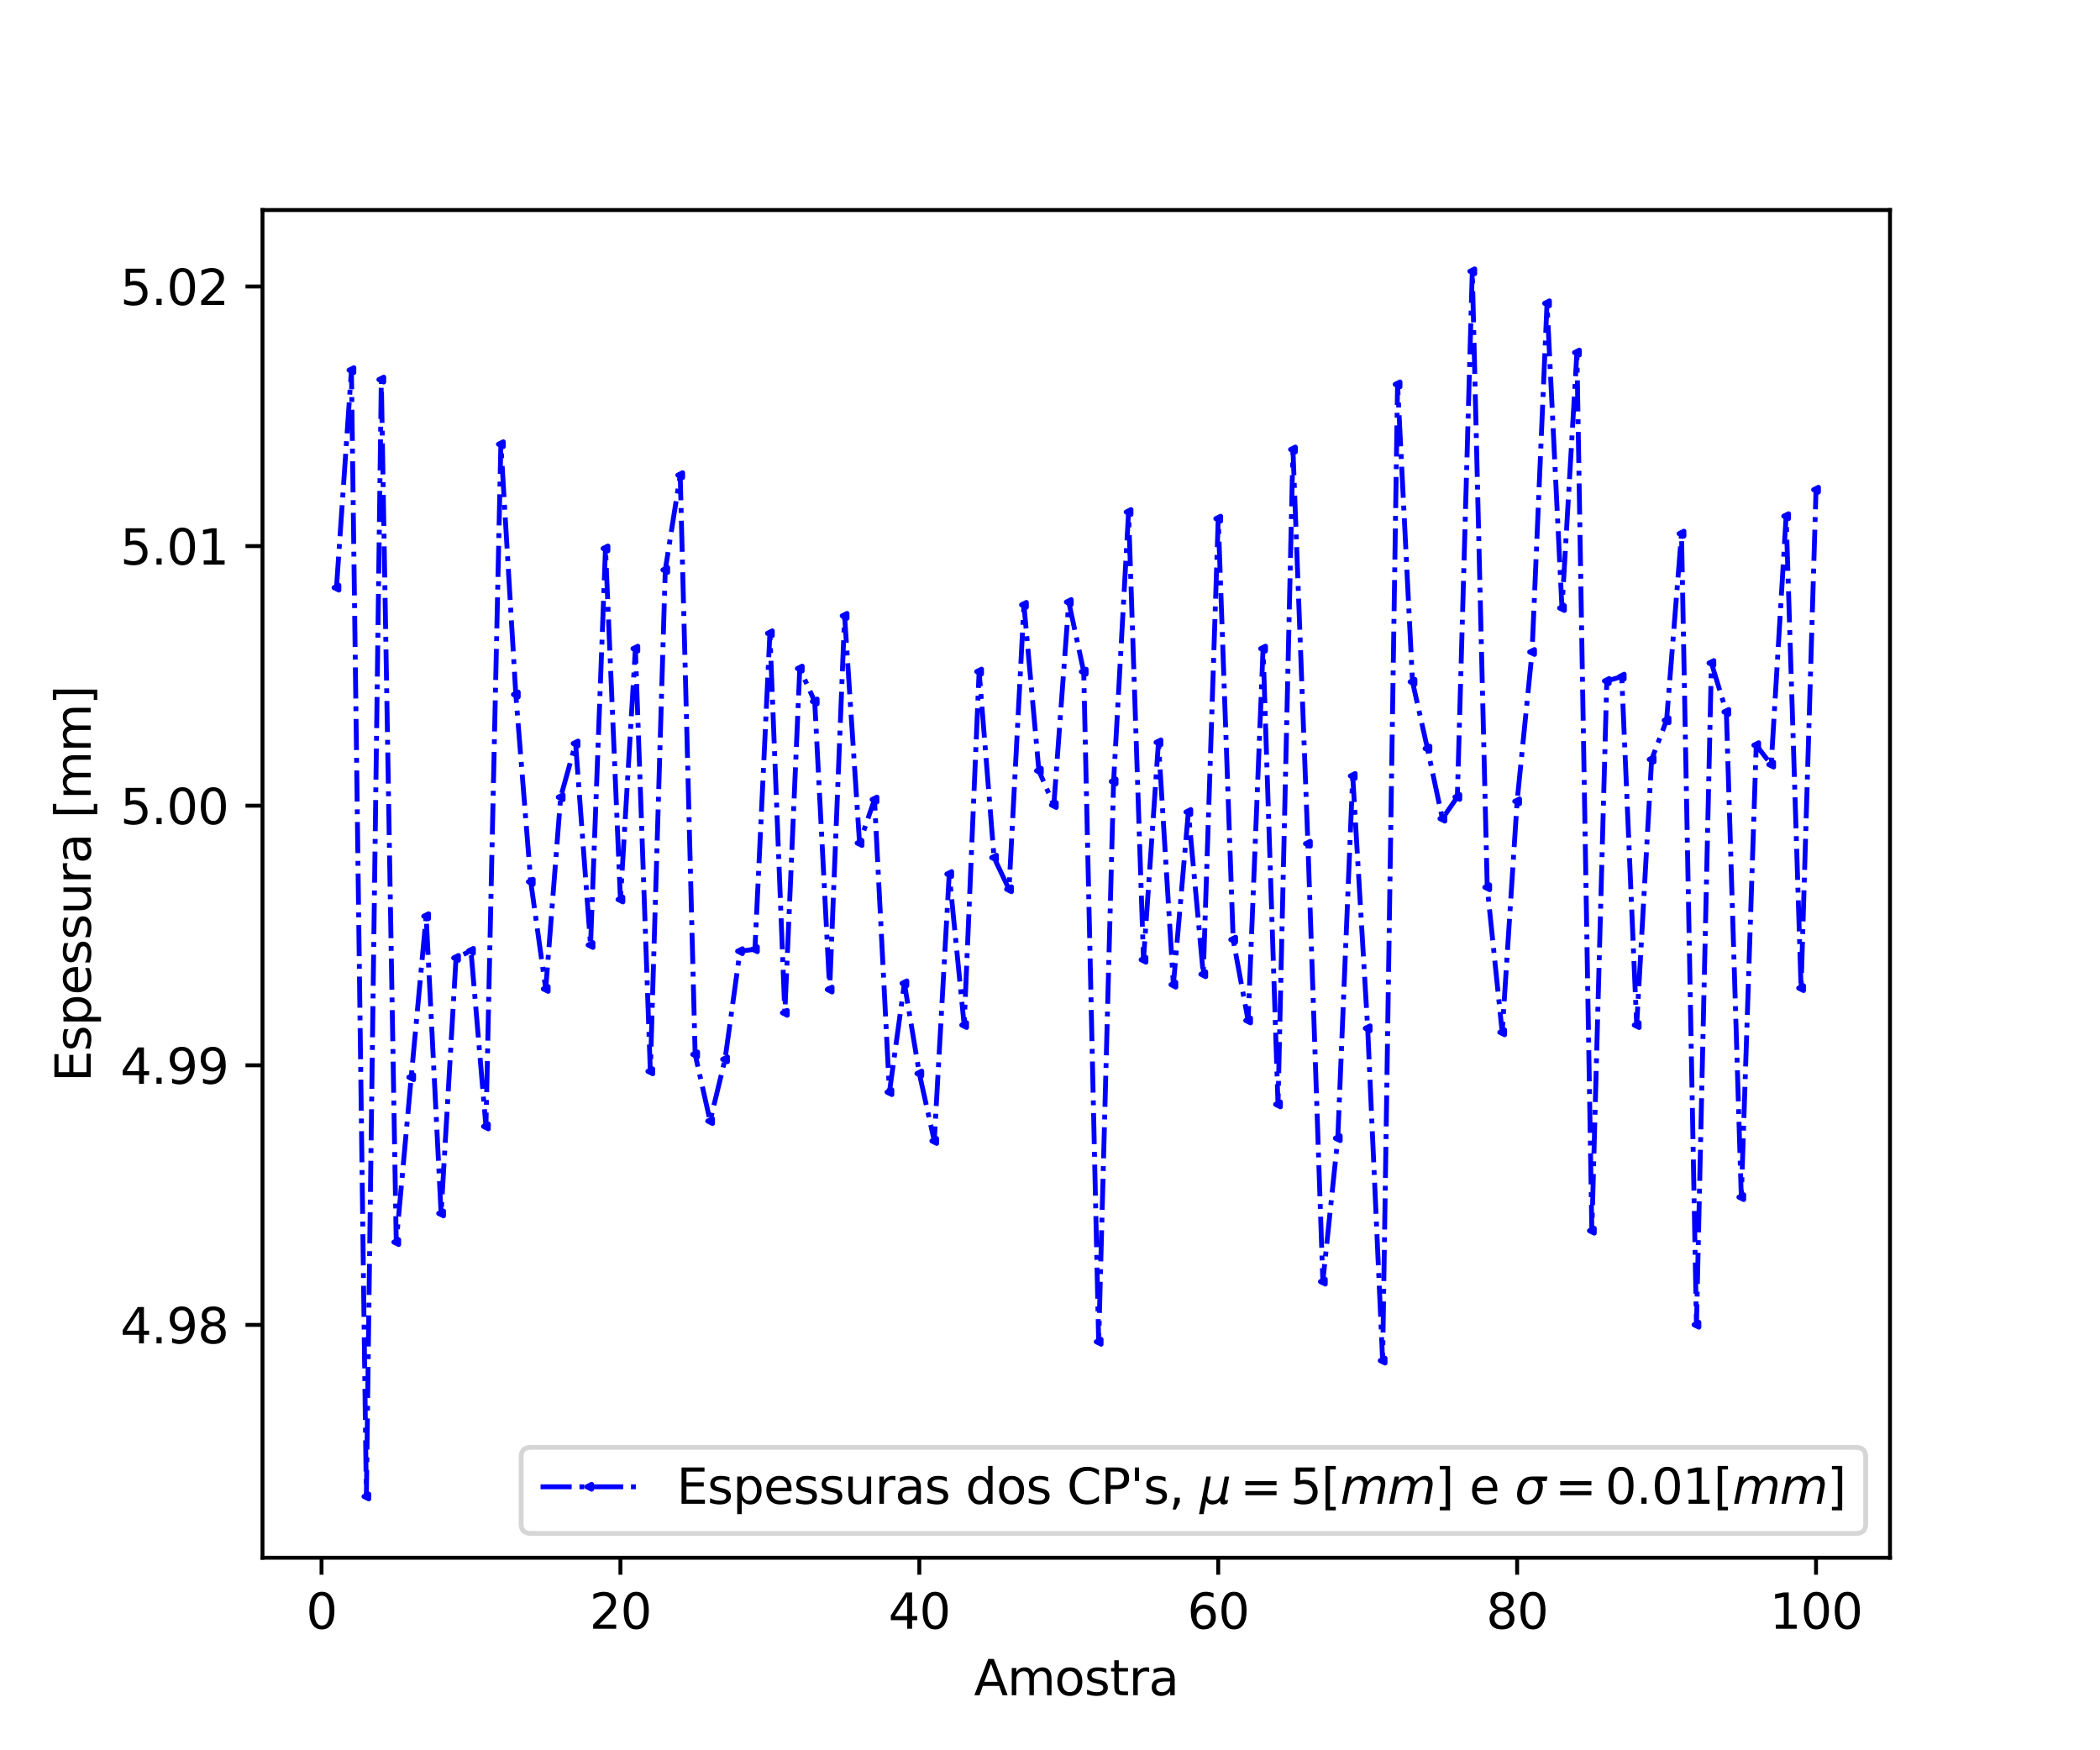 <?xml version="1.0" encoding="utf-8" standalone="no"?>
<!DOCTYPE svg PUBLIC "-//W3C//DTD SVG 1.1//EN"
  "http://www.w3.org/Graphics/SVG/1.1/DTD/svg11.dtd">
<svg xmlns:xlink="http://www.w3.org/1999/xlink" width="432pt" height="360pt" viewBox="0 0 432 360" xmlns="http://www.w3.org/2000/svg" version="1.1">
 <defs>
  <style type="text/css">*{stroke-linejoin: round; stroke-linecap: butt}</style>
 </defs>
 <g id="figure_1">
  <g id="patch_1">
   <path d="M 0 360 
L 432 360 
L 432 0 
L 0 0 
z
" style="fill: #ffffff"/>
  </g>
  <g id="axes_1">
   <g id="patch_2">
    <path d="M 54 320.4 
L 388.8 320.4 
L 388.8 43.2 
L 54 43.2 
z
" style="fill: #ffffff"/>
   </g>
   <g id="matplotlib.axis_1">
    <g id="xtick_1">
     <g id="line2d_1">
      <defs>
       <path id="m5efc512334" d="M 0 0 
L 0 3.5 
" style="stroke: #000000; stroke-width: 0.8"/>
      </defs>
      <g>
       <use xlink:href="#m5efc512334" x="66.144" y="320.4" style="stroke: #000000; stroke-width: 0.8"/>
      </g>
     </g>
     <g id="text_1">
      <!-- 0 -->
      <g transform="translate(62.963 334.998) scale(0.1 -0.1)">
       <defs>
        <path id="DejaVuSans-30" d="M 2034 4250 
Q 1547 4250 1301 3770 
Q 1056 3291 1056 2328 
Q 1056 1369 1301 889 
Q 1547 409 2034 409 
Q 2525 409 2770 889 
Q 3016 1369 3016 2328 
Q 3016 3291 2770 3770 
Q 2525 4250 2034 4250 
z
M 2034 4750 
Q 2819 4750 3233 4129 
Q 3647 3509 3647 2328 
Q 3647 1150 3233 529 
Q 2819 -91 2034 -91 
Q 1250 -91 836 529 
Q 422 1150 422 2328 
Q 422 3509 836 4129 
Q 1250 4750 2034 4750 
z
" transform="scale(0.016)"/>
       </defs>
       <use xlink:href="#DejaVuSans-30"/>
      </g>
     </g>
    </g>
    <g id="xtick_2">
     <g id="line2d_2">
      <g>
       <use xlink:href="#m5efc512334" x="127.631" y="320.4" style="stroke: #000000; stroke-width: 0.8"/>
      </g>
     </g>
     <g id="text_2">
      <!-- 20 -->
      <g transform="translate(121.269 334.998) scale(0.1 -0.1)">
       <defs>
        <path id="DejaVuSans-32" d="M 1228 531 
L 3431 531 
L 3431 0 
L 469 0 
L 469 531 
Q 828 903 1448 1529 
Q 2069 2156 2228 2338 
Q 2531 2678 2651 2914 
Q 2772 3150 2772 3378 
Q 2772 3750 2511 3984 
Q 2250 4219 1831 4219 
Q 1534 4219 1204 4116 
Q 875 4013 500 3803 
L 500 4441 
Q 881 4594 1212 4672 
Q 1544 4750 1819 4750 
Q 2544 4750 2975 4387 
Q 3406 4025 3406 3419 
Q 3406 3131 3298 2873 
Q 3191 2616 2906 2266 
Q 2828 2175 2409 1742 
Q 1991 1309 1228 531 
z
" transform="scale(0.016)"/>
       </defs>
       <use xlink:href="#DejaVuSans-32"/>
       <use xlink:href="#DejaVuSans-30" x="63.623"/>
      </g>
     </g>
    </g>
    <g id="xtick_3">
     <g id="line2d_3">
      <g>
       <use xlink:href="#m5efc512334" x="189.119" y="320.4" style="stroke: #000000; stroke-width: 0.8"/>
      </g>
     </g>
     <g id="text_3">
      <!-- 40 -->
      <g transform="translate(182.757 334.998) scale(0.1 -0.1)">
       <defs>
        <path id="DejaVuSans-34" d="M 2419 4116 
L 825 1625 
L 2419 1625 
L 2419 4116 
z
M 2253 4666 
L 3047 4666 
L 3047 1625 
L 3713 1625 
L 3713 1100 
L 3047 1100 
L 3047 0 
L 2419 0 
L 2419 1100 
L 313 1100 
L 313 1709 
L 2253 4666 
z
" transform="scale(0.016)"/>
       </defs>
       <use xlink:href="#DejaVuSans-34"/>
       <use xlink:href="#DejaVuSans-30" x="63.623"/>
      </g>
     </g>
    </g>
    <g id="xtick_4">
     <g id="line2d_4">
      <g>
       <use xlink:href="#m5efc512334" x="250.607" y="320.4" style="stroke: #000000; stroke-width: 0.8"/>
      </g>
     </g>
     <g id="text_4">
      <!-- 60 -->
      <g transform="translate(244.244 334.998) scale(0.1 -0.1)">
       <defs>
        <path id="DejaVuSans-36" d="M 2113 2584 
Q 1688 2584 1439 2293 
Q 1191 2003 1191 1497 
Q 1191 994 1439 701 
Q 1688 409 2113 409 
Q 2538 409 2786 701 
Q 3034 994 3034 1497 
Q 3034 2003 2786 2293 
Q 2538 2584 2113 2584 
z
M 3366 4563 
L 3366 3988 
Q 3128 4100 2886 4159 
Q 2644 4219 2406 4219 
Q 1781 4219 1451 3797 
Q 1122 3375 1075 2522 
Q 1259 2794 1537 2939 
Q 1816 3084 2150 3084 
Q 2853 3084 3261 2657 
Q 3669 2231 3669 1497 
Q 3669 778 3244 343 
Q 2819 -91 2113 -91 
Q 1303 -91 875 529 
Q 447 1150 447 2328 
Q 447 3434 972 4092 
Q 1497 4750 2381 4750 
Q 2619 4750 2861 4703 
Q 3103 4656 3366 4563 
z
" transform="scale(0.016)"/>
       </defs>
       <use xlink:href="#DejaVuSans-36"/>
       <use xlink:href="#DejaVuSans-30" x="63.623"/>
      </g>
     </g>
    </g>
    <g id="xtick_5">
     <g id="line2d_5">
      <g>
       <use xlink:href="#m5efc512334" x="312.094" y="320.4" style="stroke: #000000; stroke-width: 0.8"/>
      </g>
     </g>
     <g id="text_5">
      <!-- 80 -->
      <g transform="translate(305.732 334.998) scale(0.1 -0.1)">
       <defs>
        <path id="DejaVuSans-38" d="M 2034 2216 
Q 1584 2216 1326 1975 
Q 1069 1734 1069 1313 
Q 1069 891 1326 650 
Q 1584 409 2034 409 
Q 2484 409 2743 651 
Q 3003 894 3003 1313 
Q 3003 1734 2745 1975 
Q 2488 2216 2034 2216 
z
M 1403 2484 
Q 997 2584 770 2862 
Q 544 3141 544 3541 
Q 544 4100 942 4425 
Q 1341 4750 2034 4750 
Q 2731 4750 3128 4425 
Q 3525 4100 3525 3541 
Q 3525 3141 3298 2862 
Q 3072 2584 2669 2484 
Q 3125 2378 3379 2068 
Q 3634 1759 3634 1313 
Q 3634 634 3220 271 
Q 2806 -91 2034 -91 
Q 1263 -91 848 271 
Q 434 634 434 1313 
Q 434 1759 690 2068 
Q 947 2378 1403 2484 
z
M 1172 3481 
Q 1172 3119 1398 2916 
Q 1625 2713 2034 2713 
Q 2441 2713 2670 2916 
Q 2900 3119 2900 3481 
Q 2900 3844 2670 4047 
Q 2441 4250 2034 4250 
Q 1625 4250 1398 4047 
Q 1172 3844 1172 3481 
z
" transform="scale(0.016)"/>
       </defs>
       <use xlink:href="#DejaVuSans-38"/>
       <use xlink:href="#DejaVuSans-30" x="63.623"/>
      </g>
     </g>
    </g>
    <g id="xtick_6">
     <g id="line2d_6">
      <g>
       <use xlink:href="#m5efc512334" x="373.582" y="320.4" style="stroke: #000000; stroke-width: 0.8"/>
      </g>
     </g>
     <g id="text_6">
      <!-- 100 -->
      <g transform="translate(364.038 334.998) scale(0.1 -0.1)">
       <defs>
        <path id="DejaVuSans-31" d="M 794 531 
L 1825 531 
L 1825 4091 
L 703 3866 
L 703 4441 
L 1819 4666 
L 2450 4666 
L 2450 531 
L 3481 531 
L 3481 0 
L 794 0 
L 794 531 
z
" transform="scale(0.016)"/>
       </defs>
       <use xlink:href="#DejaVuSans-31"/>
       <use xlink:href="#DejaVuSans-30" x="63.623"/>
       <use xlink:href="#DejaVuSans-30" x="127.246"/>
      </g>
     </g>
    </g>
    <g id="text_7">
     <!-- Amostra -->
     <g transform="translate(200.366 348.677) scale(0.1 -0.1)">
      <defs>
       <path id="DejaVuSans-41" d="M 2188 4044 
L 1331 1722 
L 3047 1722 
L 2188 4044 
z
M 1831 4666 
L 2547 4666 
L 4325 0 
L 3669 0 
L 3244 1197 
L 1141 1197 
L 716 0 
L 50 0 
L 1831 4666 
z
" transform="scale(0.016)"/>
       <path id="DejaVuSans-6d" d="M 3328 2828 
Q 3544 3216 3844 3400 
Q 4144 3584 4550 3584 
Q 5097 3584 5394 3201 
Q 5691 2819 5691 2113 
L 5691 0 
L 5113 0 
L 5113 2094 
Q 5113 2597 4934 2840 
Q 4756 3084 4391 3084 
Q 3944 3084 3684 2787 
Q 3425 2491 3425 1978 
L 3425 0 
L 2847 0 
L 2847 2094 
Q 2847 2600 2669 2842 
Q 2491 3084 2119 3084 
Q 1678 3084 1418 2786 
Q 1159 2488 1159 1978 
L 1159 0 
L 581 0 
L 581 3500 
L 1159 3500 
L 1159 2956 
Q 1356 3278 1631 3431 
Q 1906 3584 2284 3584 
Q 2666 3584 2933 3390 
Q 3200 3197 3328 2828 
z
" transform="scale(0.016)"/>
       <path id="DejaVuSans-6f" d="M 1959 3097 
Q 1497 3097 1228 2736 
Q 959 2375 959 1747 
Q 959 1119 1226 758 
Q 1494 397 1959 397 
Q 2419 397 2687 759 
Q 2956 1122 2956 1747 
Q 2956 2369 2687 2733 
Q 2419 3097 1959 3097 
z
M 1959 3584 
Q 2709 3584 3137 3096 
Q 3566 2609 3566 1747 
Q 3566 888 3137 398 
Q 2709 -91 1959 -91 
Q 1206 -91 779 398 
Q 353 888 353 1747 
Q 353 2609 779 3096 
Q 1206 3584 1959 3584 
z
" transform="scale(0.016)"/>
       <path id="DejaVuSans-73" d="M 2834 3397 
L 2834 2853 
Q 2591 2978 2328 3040 
Q 2066 3103 1784 3103 
Q 1356 3103 1142 2972 
Q 928 2841 928 2578 
Q 928 2378 1081 2264 
Q 1234 2150 1697 2047 
L 1894 2003 
Q 2506 1872 2764 1633 
Q 3022 1394 3022 966 
Q 3022 478 2636 193 
Q 2250 -91 1575 -91 
Q 1294 -91 989 -36 
Q 684 19 347 128 
L 347 722 
Q 666 556 975 473 
Q 1284 391 1588 391 
Q 1994 391 2212 530 
Q 2431 669 2431 922 
Q 2431 1156 2273 1281 
Q 2116 1406 1581 1522 
L 1381 1569 
Q 847 1681 609 1914 
Q 372 2147 372 2553 
Q 372 3047 722 3315 
Q 1072 3584 1716 3584 
Q 2034 3584 2315 3537 
Q 2597 3491 2834 3397 
z
" transform="scale(0.016)"/>
       <path id="DejaVuSans-74" d="M 1172 4494 
L 1172 3500 
L 2356 3500 
L 2356 3053 
L 1172 3053 
L 1172 1153 
Q 1172 725 1289 603 
Q 1406 481 1766 481 
L 2356 481 
L 2356 0 
L 1766 0 
Q 1100 0 847 248 
Q 594 497 594 1153 
L 594 3053 
L 172 3053 
L 172 3500 
L 594 3500 
L 594 4494 
L 1172 4494 
z
" transform="scale(0.016)"/>
       <path id="DejaVuSans-72" d="M 2631 2963 
Q 2534 3019 2420 3045 
Q 2306 3072 2169 3072 
Q 1681 3072 1420 2755 
Q 1159 2438 1159 1844 
L 1159 0 
L 581 0 
L 581 3500 
L 1159 3500 
L 1159 2956 
Q 1341 3275 1631 3429 
Q 1922 3584 2338 3584 
Q 2397 3584 2469 3576 
Q 2541 3569 2628 3553 
L 2631 2963 
z
" transform="scale(0.016)"/>
       <path id="DejaVuSans-61" d="M 2194 1759 
Q 1497 1759 1228 1600 
Q 959 1441 959 1056 
Q 959 750 1161 570 
Q 1363 391 1709 391 
Q 2188 391 2477 730 
Q 2766 1069 2766 1631 
L 2766 1759 
L 2194 1759 
z
M 3341 1997 
L 3341 0 
L 2766 0 
L 2766 531 
Q 2569 213 2275 61 
Q 1981 -91 1556 -91 
Q 1019 -91 701 211 
Q 384 513 384 1019 
Q 384 1609 779 1909 
Q 1175 2209 1959 2209 
L 2766 2209 
L 2766 2266 
Q 2766 2663 2505 2880 
Q 2244 3097 1772 3097 
Q 1472 3097 1187 3025 
Q 903 2953 641 2809 
L 641 3341 
Q 956 3463 1253 3523 
Q 1550 3584 1831 3584 
Q 2591 3584 2966 3190 
Q 3341 2797 3341 1997 
z
" transform="scale(0.016)"/>
      </defs>
      <use xlink:href="#DejaVuSans-41"/>
      <use xlink:href="#DejaVuSans-6d" x="68.408"/>
      <use xlink:href="#DejaVuSans-6f" x="165.82"/>
      <use xlink:href="#DejaVuSans-73" x="227.002"/>
      <use xlink:href="#DejaVuSans-74" x="279.102"/>
      <use xlink:href="#DejaVuSans-72" x="318.311"/>
      <use xlink:href="#DejaVuSans-61" x="359.424"/>
     </g>
    </g>
   </g>
   <g id="matplotlib.axis_2">
    <g id="ytick_1">
     <g id="line2d_7">
      <defs>
       <path id="ma942c5d858" d="M 0 0 
L -3.5 0 
" style="stroke: #000000; stroke-width: 0.8"/>
      </defs>
      <g>
       <use xlink:href="#ma942c5d858" x="54" y="272.503" style="stroke: #000000; stroke-width: 0.8"/>
      </g>
     </g>
     <g id="text_8">
      <!-- 4.98 -->
      <g transform="translate(24.734 276.302) scale(0.1 -0.1)">
       <defs>
        <path id="DejaVuSans-2e" d="M 684 794 
L 1344 794 
L 1344 0 
L 684 0 
L 684 794 
z
" transform="scale(0.016)"/>
        <path id="DejaVuSans-39" d="M 703 97 
L 703 672 
Q 941 559 1184 500 
Q 1428 441 1663 441 
Q 2288 441 2617 861 
Q 2947 1281 2994 2138 
Q 2813 1869 2534 1725 
Q 2256 1581 1919 1581 
Q 1219 1581 811 2004 
Q 403 2428 403 3163 
Q 403 3881 828 4315 
Q 1253 4750 1959 4750 
Q 2769 4750 3195 4129 
Q 3622 3509 3622 2328 
Q 3622 1225 3098 567 
Q 2575 -91 1691 -91 
Q 1453 -91 1209 -44 
Q 966 3 703 97 
z
M 1959 2075 
Q 2384 2075 2632 2365 
Q 2881 2656 2881 3163 
Q 2881 3666 2632 3958 
Q 2384 4250 1959 4250 
Q 1534 4250 1286 3958 
Q 1038 3666 1038 3163 
Q 1038 2656 1286 2365 
Q 1534 2075 1959 2075 
z
" transform="scale(0.016)"/>
       </defs>
       <use xlink:href="#DejaVuSans-34"/>
       <use xlink:href="#DejaVuSans-2e" x="63.623"/>
       <use xlink:href="#DejaVuSans-39" x="95.41"/>
       <use xlink:href="#DejaVuSans-38" x="159.033"/>
      </g>
     </g>
    </g>
    <g id="ytick_2">
     <g id="line2d_8">
      <g>
       <use xlink:href="#ma942c5d858" x="54" y="219.108" style="stroke: #000000; stroke-width: 0.8"/>
      </g>
     </g>
     <g id="text_9">
      <!-- 4.99 -->
      <g transform="translate(24.734 222.907) scale(0.1 -0.1)">
       <use xlink:href="#DejaVuSans-34"/>
       <use xlink:href="#DejaVuSans-2e" x="63.623"/>
       <use xlink:href="#DejaVuSans-39" x="95.41"/>
       <use xlink:href="#DejaVuSans-39" x="159.033"/>
      </g>
     </g>
    </g>
    <g id="ytick_3">
     <g id="line2d_9">
      <g>
       <use xlink:href="#ma942c5d858" x="54" y="165.713" style="stroke: #000000; stroke-width: 0.8"/>
      </g>
     </g>
     <g id="text_10">
      <!-- 5.00 -->
      <g transform="translate(24.734 169.513) scale(0.1 -0.1)">
       <defs>
        <path id="DejaVuSans-35" d="M 691 4666 
L 3169 4666 
L 3169 4134 
L 1269 4134 
L 1269 2991 
Q 1406 3038 1543 3061 
Q 1681 3084 1819 3084 
Q 2600 3084 3056 2656 
Q 3513 2228 3513 1497 
Q 3513 744 3044 326 
Q 2575 -91 1722 -91 
Q 1428 -91 1123 -41 
Q 819 9 494 109 
L 494 744 
Q 775 591 1075 516 
Q 1375 441 1709 441 
Q 2250 441 2565 725 
Q 2881 1009 2881 1497 
Q 2881 1984 2565 2268 
Q 2250 2553 1709 2553 
Q 1456 2553 1204 2497 
Q 953 2441 691 2322 
L 691 4666 
z
" transform="scale(0.016)"/>
       </defs>
       <use xlink:href="#DejaVuSans-35"/>
       <use xlink:href="#DejaVuSans-2e" x="63.623"/>
       <use xlink:href="#DejaVuSans-30" x="95.41"/>
       <use xlink:href="#DejaVuSans-30" x="159.033"/>
      </g>
     </g>
    </g>
    <g id="ytick_4">
     <g id="line2d_10">
      <g>
       <use xlink:href="#ma942c5d858" x="54" y="112.319" style="stroke: #000000; stroke-width: 0.8"/>
      </g>
     </g>
     <g id="text_11">
      <!-- 5.01 -->
      <g transform="translate(24.734 116.118) scale(0.1 -0.1)">
       <use xlink:href="#DejaVuSans-35"/>
       <use xlink:href="#DejaVuSans-2e" x="63.623"/>
       <use xlink:href="#DejaVuSans-30" x="95.41"/>
       <use xlink:href="#DejaVuSans-31" x="159.033"/>
      </g>
     </g>
    </g>
    <g id="ytick_5">
     <g id="line2d_11">
      <g>
       <use xlink:href="#ma942c5d858" x="54" y="58.924" style="stroke: #000000; stroke-width: 0.8"/>
      </g>
     </g>
     <g id="text_12">
      <!-- 5.02 -->
      <g transform="translate(24.734 62.723) scale(0.1 -0.1)">
       <use xlink:href="#DejaVuSans-35"/>
       <use xlink:href="#DejaVuSans-2e" x="63.623"/>
       <use xlink:href="#DejaVuSans-30" x="95.41"/>
       <use xlink:href="#DejaVuSans-32" x="159.033"/>
      </g>
     </g>
    </g>
    <g id="text_13">
     <!-- Espessura [mm] -->
     <g transform="translate(18.655 222.544) rotate(-90) scale(0.1 -0.1)">
      <defs>
       <path id="DejaVuSans-45" d="M 628 4666 
L 3578 4666 
L 3578 4134 
L 1259 4134 
L 1259 2753 
L 3481 2753 
L 3481 2222 
L 1259 2222 
L 1259 531 
L 3634 531 
L 3634 0 
L 628 0 
L 628 4666 
z
" transform="scale(0.016)"/>
       <path id="DejaVuSans-70" d="M 1159 525 
L 1159 -1331 
L 581 -1331 
L 581 3500 
L 1159 3500 
L 1159 2969 
Q 1341 3281 1617 3432 
Q 1894 3584 2278 3584 
Q 2916 3584 3314 3078 
Q 3713 2572 3713 1747 
Q 3713 922 3314 415 
Q 2916 -91 2278 -91 
Q 1894 -91 1617 61 
Q 1341 213 1159 525 
z
M 3116 1747 
Q 3116 2381 2855 2742 
Q 2594 3103 2138 3103 
Q 1681 3103 1420 2742 
Q 1159 2381 1159 1747 
Q 1159 1113 1420 752 
Q 1681 391 2138 391 
Q 2594 391 2855 752 
Q 3116 1113 3116 1747 
z
" transform="scale(0.016)"/>
       <path id="DejaVuSans-65" d="M 3597 1894 
L 3597 1613 
L 953 1613 
Q 991 1019 1311 708 
Q 1631 397 2203 397 
Q 2534 397 2845 478 
Q 3156 559 3463 722 
L 3463 178 
Q 3153 47 2828 -22 
Q 2503 -91 2169 -91 
Q 1331 -91 842 396 
Q 353 884 353 1716 
Q 353 2575 817 3079 
Q 1281 3584 2069 3584 
Q 2775 3584 3186 3129 
Q 3597 2675 3597 1894 
z
M 3022 2063 
Q 3016 2534 2758 2815 
Q 2500 3097 2075 3097 
Q 1594 3097 1305 2825 
Q 1016 2553 972 2059 
L 3022 2063 
z
" transform="scale(0.016)"/>
       <path id="DejaVuSans-75" d="M 544 1381 
L 544 3500 
L 1119 3500 
L 1119 1403 
Q 1119 906 1312 657 
Q 1506 409 1894 409 
Q 2359 409 2629 706 
Q 2900 1003 2900 1516 
L 2900 3500 
L 3475 3500 
L 3475 0 
L 2900 0 
L 2900 538 
Q 2691 219 2414 64 
Q 2138 -91 1772 -91 
Q 1169 -91 856 284 
Q 544 659 544 1381 
z
M 1991 3584 
L 1991 3584 
z
" transform="scale(0.016)"/>
       <path id="DejaVuSans-20" transform="scale(0.016)"/>
       <path id="DejaVuSans-5b" d="M 550 4863 
L 1875 4863 
L 1875 4416 
L 1125 4416 
L 1125 -397 
L 1875 -397 
L 1875 -844 
L 550 -844 
L 550 4863 
z
" transform="scale(0.016)"/>
       <path id="DejaVuSans-5d" d="M 1947 4863 
L 1947 -844 
L 622 -844 
L 622 -397 
L 1369 -397 
L 1369 4416 
L 622 4416 
L 622 4863 
L 1947 4863 
z
" transform="scale(0.016)"/>
      </defs>
      <use xlink:href="#DejaVuSans-45"/>
      <use xlink:href="#DejaVuSans-73" x="63.184"/>
      <use xlink:href="#DejaVuSans-70" x="115.283"/>
      <use xlink:href="#DejaVuSans-65" x="178.76"/>
      <use xlink:href="#DejaVuSans-73" x="240.283"/>
      <use xlink:href="#DejaVuSans-73" x="292.383"/>
      <use xlink:href="#DejaVuSans-75" x="344.482"/>
      <use xlink:href="#DejaVuSans-72" x="407.861"/>
      <use xlink:href="#DejaVuSans-61" x="448.975"/>
      <use xlink:href="#DejaVuSans-20" x="510.254"/>
      <use xlink:href="#DejaVuSans-5b" x="542.041"/>
      <use xlink:href="#DejaVuSans-6d" x="581.055"/>
      <use xlink:href="#DejaVuSans-6d" x="678.467"/>
      <use xlink:href="#DejaVuSans-5d" x="775.879"/>
     </g>
    </g>
   </g>
   <g id="line2d_12">
    <path d="M 69.218 120.873 
L 72.293 76.128 
L 75.367 307.8 
L 78.441 78.073 
L 81.516 255.48 
L 84.59 221.562 
L 87.664 188.446 
L 90.739 249.581 
L 93.813 197.021 
L 96.888 195.571 
L 99.962 231.687 
L 103.036 91.365 
L 106.111 142.85 
L 109.185 181.367 
L 112.26 203.407 
L 115.334 163.966 
L 118.408 152.927 
L 121.483 194.374 
L 124.557 112.809 
L 127.631 185.009 
L 130.706 133.417 
L 133.78 220.353 
L 136.855 117.224 
L 139.929 97.73 
L 143.003 216.877 
L 146.078 230.581 
L 149.152 217.882 
L 152.226 195.642 
L 155.301 195.242 
L 158.375 130.256 
L 161.45 208.32 
L 164.524 137.509 
L 167.598 144.277 
L 170.673 203.532 
L 173.747 126.667 
L 176.821 173.398 
L 179.896 164.446 
L 182.97 224.634 
L 186.045 202.254 
L 189.119 220.804 
L 192.193 234.678 
L 195.268 179.778 
L 198.342 210.837 
L 201.417 138.13 
L 204.491 176.401 
L 207.565 182.899 
L 210.64 124.405 
L 213.714 158.534 
L 216.788 165.578 
L 219.863 123.822 
L 222.937 138.151 
L 226.012 275.979 
L 229.086 160.731 
L 232.16 105.311 
L 235.235 197.402 
L 238.309 152.692 
L 241.383 202.527 
L 244.458 167.01 
L 247.532 200.385 
L 250.607 106.68 
L 253.681 193.264 
L 256.755 209.893 
L 259.83 133.406 
L 262.904 227.157 
L 265.979 92.454 
L 269.053 173.528 
L 272.127 263.61 
L 275.202 234.109 
L 278.276 159.595 
L 281.35 211.503 
L 284.425 279.854 
L 287.499 79.063 
L 290.574 140.244 
L 293.648 153.969 
L 296.722 168.388 
L 299.797 163.922 
L 302.871 55.8 
L 305.945 182.498 
L 309.02 212.327 
L 312.094 164.817 
L 315.169 134.1 
L 318.243 62.387 
L 321.317 125.068 
L 324.392 72.513 
L 327.466 253.135 
L 330.54 140.062 
L 333.615 139.171 
L 336.689 210.845 
L 339.764 156.2 
L 342.838 148.16 
L 345.912 109.757 
L 348.987 272.477 
L 352.061 136.373 
L 355.136 146.428 
L 358.21 246.233 
L 361.284 153.269 
L 364.359 157.264 
L 367.433 106.168 
L 370.507 203.239 
L 373.582 100.727 
" clip-path="url(#p3a8f13ab07)" style="fill: none; stroke-dasharray: 6.4,1.6,1,1.6; stroke-dashoffset: 0; stroke: #0000ff"/>
    <defs>
     <path id="m2fb27b32cd" d="M -0.5 -0 
L 0.5 0.5 
L 0.5 -0.5 
z
" style="stroke: #0000ff; stroke-linejoin: miter"/>
    </defs>
    <g clip-path="url(#p3a8f13ab07)">
     <use xlink:href="#m2fb27b32cd" x="69.218" y="120.873" style="fill: #0000ff; stroke: #0000ff; stroke-linejoin: miter"/>
     <use xlink:href="#m2fb27b32cd" x="72.293" y="76.128" style="fill: #0000ff; stroke: #0000ff; stroke-linejoin: miter"/>
     <use xlink:href="#m2fb27b32cd" x="75.367" y="307.8" style="fill: #0000ff; stroke: #0000ff; stroke-linejoin: miter"/>
     <use xlink:href="#m2fb27b32cd" x="78.441" y="78.073" style="fill: #0000ff; stroke: #0000ff; stroke-linejoin: miter"/>
     <use xlink:href="#m2fb27b32cd" x="81.516" y="255.48" style="fill: #0000ff; stroke: #0000ff; stroke-linejoin: miter"/>
     <use xlink:href="#m2fb27b32cd" x="84.59" y="221.562" style="fill: #0000ff; stroke: #0000ff; stroke-linejoin: miter"/>
     <use xlink:href="#m2fb27b32cd" x="87.664" y="188.446" style="fill: #0000ff; stroke: #0000ff; stroke-linejoin: miter"/>
     <use xlink:href="#m2fb27b32cd" x="90.739" y="249.581" style="fill: #0000ff; stroke: #0000ff; stroke-linejoin: miter"/>
     <use xlink:href="#m2fb27b32cd" x="93.813" y="197.021" style="fill: #0000ff; stroke: #0000ff; stroke-linejoin: miter"/>
     <use xlink:href="#m2fb27b32cd" x="96.888" y="195.571" style="fill: #0000ff; stroke: #0000ff; stroke-linejoin: miter"/>
     <use xlink:href="#m2fb27b32cd" x="99.962" y="231.687" style="fill: #0000ff; stroke: #0000ff; stroke-linejoin: miter"/>
     <use xlink:href="#m2fb27b32cd" x="103.036" y="91.365" style="fill: #0000ff; stroke: #0000ff; stroke-linejoin: miter"/>
     <use xlink:href="#m2fb27b32cd" x="106.111" y="142.85" style="fill: #0000ff; stroke: #0000ff; stroke-linejoin: miter"/>
     <use xlink:href="#m2fb27b32cd" x="109.185" y="181.367" style="fill: #0000ff; stroke: #0000ff; stroke-linejoin: miter"/>
     <use xlink:href="#m2fb27b32cd" x="112.26" y="203.407" style="fill: #0000ff; stroke: #0000ff; stroke-linejoin: miter"/>
     <use xlink:href="#m2fb27b32cd" x="115.334" y="163.966" style="fill: #0000ff; stroke: #0000ff; stroke-linejoin: miter"/>
     <use xlink:href="#m2fb27b32cd" x="118.408" y="152.927" style="fill: #0000ff; stroke: #0000ff; stroke-linejoin: miter"/>
     <use xlink:href="#m2fb27b32cd" x="121.483" y="194.374" style="fill: #0000ff; stroke: #0000ff; stroke-linejoin: miter"/>
     <use xlink:href="#m2fb27b32cd" x="124.557" y="112.809" style="fill: #0000ff; stroke: #0000ff; stroke-linejoin: miter"/>
     <use xlink:href="#m2fb27b32cd" x="127.631" y="185.009" style="fill: #0000ff; stroke: #0000ff; stroke-linejoin: miter"/>
     <use xlink:href="#m2fb27b32cd" x="130.706" y="133.417" style="fill: #0000ff; stroke: #0000ff; stroke-linejoin: miter"/>
     <use xlink:href="#m2fb27b32cd" x="133.78" y="220.353" style="fill: #0000ff; stroke: #0000ff; stroke-linejoin: miter"/>
     <use xlink:href="#m2fb27b32cd" x="136.855" y="117.224" style="fill: #0000ff; stroke: #0000ff; stroke-linejoin: miter"/>
     <use xlink:href="#m2fb27b32cd" x="139.929" y="97.73" style="fill: #0000ff; stroke: #0000ff; stroke-linejoin: miter"/>
     <use xlink:href="#m2fb27b32cd" x="143.003" y="216.877" style="fill: #0000ff; stroke: #0000ff; stroke-linejoin: miter"/>
     <use xlink:href="#m2fb27b32cd" x="146.078" y="230.581" style="fill: #0000ff; stroke: #0000ff; stroke-linejoin: miter"/>
     <use xlink:href="#m2fb27b32cd" x="149.152" y="217.882" style="fill: #0000ff; stroke: #0000ff; stroke-linejoin: miter"/>
     <use xlink:href="#m2fb27b32cd" x="152.226" y="195.642" style="fill: #0000ff; stroke: #0000ff; stroke-linejoin: miter"/>
     <use xlink:href="#m2fb27b32cd" x="155.301" y="195.242" style="fill: #0000ff; stroke: #0000ff; stroke-linejoin: miter"/>
     <use xlink:href="#m2fb27b32cd" x="158.375" y="130.256" style="fill: #0000ff; stroke: #0000ff; stroke-linejoin: miter"/>
     <use xlink:href="#m2fb27b32cd" x="161.45" y="208.32" style="fill: #0000ff; stroke: #0000ff; stroke-linejoin: miter"/>
     <use xlink:href="#m2fb27b32cd" x="164.524" y="137.509" style="fill: #0000ff; stroke: #0000ff; stroke-linejoin: miter"/>
     <use xlink:href="#m2fb27b32cd" x="167.598" y="144.277" style="fill: #0000ff; stroke: #0000ff; stroke-linejoin: miter"/>
     <use xlink:href="#m2fb27b32cd" x="170.673" y="203.532" style="fill: #0000ff; stroke: #0000ff; stroke-linejoin: miter"/>
     <use xlink:href="#m2fb27b32cd" x="173.747" y="126.667" style="fill: #0000ff; stroke: #0000ff; stroke-linejoin: miter"/>
     <use xlink:href="#m2fb27b32cd" x="176.821" y="173.398" style="fill: #0000ff; stroke: #0000ff; stroke-linejoin: miter"/>
     <use xlink:href="#m2fb27b32cd" x="179.896" y="164.446" style="fill: #0000ff; stroke: #0000ff; stroke-linejoin: miter"/>
     <use xlink:href="#m2fb27b32cd" x="182.97" y="224.634" style="fill: #0000ff; stroke: #0000ff; stroke-linejoin: miter"/>
     <use xlink:href="#m2fb27b32cd" x="186.045" y="202.254" style="fill: #0000ff; stroke: #0000ff; stroke-linejoin: miter"/>
     <use xlink:href="#m2fb27b32cd" x="189.119" y="220.804" style="fill: #0000ff; stroke: #0000ff; stroke-linejoin: miter"/>
     <use xlink:href="#m2fb27b32cd" x="192.193" y="234.678" style="fill: #0000ff; stroke: #0000ff; stroke-linejoin: miter"/>
     <use xlink:href="#m2fb27b32cd" x="195.268" y="179.778" style="fill: #0000ff; stroke: #0000ff; stroke-linejoin: miter"/>
     <use xlink:href="#m2fb27b32cd" x="198.342" y="210.837" style="fill: #0000ff; stroke: #0000ff; stroke-linejoin: miter"/>
     <use xlink:href="#m2fb27b32cd" x="201.417" y="138.13" style="fill: #0000ff; stroke: #0000ff; stroke-linejoin: miter"/>
     <use xlink:href="#m2fb27b32cd" x="204.491" y="176.401" style="fill: #0000ff; stroke: #0000ff; stroke-linejoin: miter"/>
     <use xlink:href="#m2fb27b32cd" x="207.565" y="182.899" style="fill: #0000ff; stroke: #0000ff; stroke-linejoin: miter"/>
     <use xlink:href="#m2fb27b32cd" x="210.64" y="124.405" style="fill: #0000ff; stroke: #0000ff; stroke-linejoin: miter"/>
     <use xlink:href="#m2fb27b32cd" x="213.714" y="158.534" style="fill: #0000ff; stroke: #0000ff; stroke-linejoin: miter"/>
     <use xlink:href="#m2fb27b32cd" x="216.788" y="165.578" style="fill: #0000ff; stroke: #0000ff; stroke-linejoin: miter"/>
     <use xlink:href="#m2fb27b32cd" x="219.863" y="123.822" style="fill: #0000ff; stroke: #0000ff; stroke-linejoin: miter"/>
     <use xlink:href="#m2fb27b32cd" x="222.937" y="138.151" style="fill: #0000ff; stroke: #0000ff; stroke-linejoin: miter"/>
     <use xlink:href="#m2fb27b32cd" x="226.012" y="275.979" style="fill: #0000ff; stroke: #0000ff; stroke-linejoin: miter"/>
     <use xlink:href="#m2fb27b32cd" x="229.086" y="160.731" style="fill: #0000ff; stroke: #0000ff; stroke-linejoin: miter"/>
     <use xlink:href="#m2fb27b32cd" x="232.16" y="105.311" style="fill: #0000ff; stroke: #0000ff; stroke-linejoin: miter"/>
     <use xlink:href="#m2fb27b32cd" x="235.235" y="197.402" style="fill: #0000ff; stroke: #0000ff; stroke-linejoin: miter"/>
     <use xlink:href="#m2fb27b32cd" x="238.309" y="152.692" style="fill: #0000ff; stroke: #0000ff; stroke-linejoin: miter"/>
     <use xlink:href="#m2fb27b32cd" x="241.383" y="202.527" style="fill: #0000ff; stroke: #0000ff; stroke-linejoin: miter"/>
     <use xlink:href="#m2fb27b32cd" x="244.458" y="167.01" style="fill: #0000ff; stroke: #0000ff; stroke-linejoin: miter"/>
     <use xlink:href="#m2fb27b32cd" x="247.532" y="200.385" style="fill: #0000ff; stroke: #0000ff; stroke-linejoin: miter"/>
     <use xlink:href="#m2fb27b32cd" x="250.607" y="106.68" style="fill: #0000ff; stroke: #0000ff; stroke-linejoin: miter"/>
     <use xlink:href="#m2fb27b32cd" x="253.681" y="193.264" style="fill: #0000ff; stroke: #0000ff; stroke-linejoin: miter"/>
     <use xlink:href="#m2fb27b32cd" x="256.755" y="209.893" style="fill: #0000ff; stroke: #0000ff; stroke-linejoin: miter"/>
     <use xlink:href="#m2fb27b32cd" x="259.83" y="133.406" style="fill: #0000ff; stroke: #0000ff; stroke-linejoin: miter"/>
     <use xlink:href="#m2fb27b32cd" x="262.904" y="227.157" style="fill: #0000ff; stroke: #0000ff; stroke-linejoin: miter"/>
     <use xlink:href="#m2fb27b32cd" x="265.979" y="92.454" style="fill: #0000ff; stroke: #0000ff; stroke-linejoin: miter"/>
     <use xlink:href="#m2fb27b32cd" x="269.053" y="173.528" style="fill: #0000ff; stroke: #0000ff; stroke-linejoin: miter"/>
     <use xlink:href="#m2fb27b32cd" x="272.127" y="263.61" style="fill: #0000ff; stroke: #0000ff; stroke-linejoin: miter"/>
     <use xlink:href="#m2fb27b32cd" x="275.202" y="234.109" style="fill: #0000ff; stroke: #0000ff; stroke-linejoin: miter"/>
     <use xlink:href="#m2fb27b32cd" x="278.276" y="159.595" style="fill: #0000ff; stroke: #0000ff; stroke-linejoin: miter"/>
     <use xlink:href="#m2fb27b32cd" x="281.35" y="211.503" style="fill: #0000ff; stroke: #0000ff; stroke-linejoin: miter"/>
     <use xlink:href="#m2fb27b32cd" x="284.425" y="279.854" style="fill: #0000ff; stroke: #0000ff; stroke-linejoin: miter"/>
     <use xlink:href="#m2fb27b32cd" x="287.499" y="79.063" style="fill: #0000ff; stroke: #0000ff; stroke-linejoin: miter"/>
     <use xlink:href="#m2fb27b32cd" x="290.574" y="140.244" style="fill: #0000ff; stroke: #0000ff; stroke-linejoin: miter"/>
     <use xlink:href="#m2fb27b32cd" x="293.648" y="153.969" style="fill: #0000ff; stroke: #0000ff; stroke-linejoin: miter"/>
     <use xlink:href="#m2fb27b32cd" x="296.722" y="168.388" style="fill: #0000ff; stroke: #0000ff; stroke-linejoin: miter"/>
     <use xlink:href="#m2fb27b32cd" x="299.797" y="163.922" style="fill: #0000ff; stroke: #0000ff; stroke-linejoin: miter"/>
     <use xlink:href="#m2fb27b32cd" x="302.871" y="55.8" style="fill: #0000ff; stroke: #0000ff; stroke-linejoin: miter"/>
     <use xlink:href="#m2fb27b32cd" x="305.945" y="182.498" style="fill: #0000ff; stroke: #0000ff; stroke-linejoin: miter"/>
     <use xlink:href="#m2fb27b32cd" x="309.02" y="212.327" style="fill: #0000ff; stroke: #0000ff; stroke-linejoin: miter"/>
     <use xlink:href="#m2fb27b32cd" x="312.094" y="164.817" style="fill: #0000ff; stroke: #0000ff; stroke-linejoin: miter"/>
     <use xlink:href="#m2fb27b32cd" x="315.169" y="134.1" style="fill: #0000ff; stroke: #0000ff; stroke-linejoin: miter"/>
     <use xlink:href="#m2fb27b32cd" x="318.243" y="62.387" style="fill: #0000ff; stroke: #0000ff; stroke-linejoin: miter"/>
     <use xlink:href="#m2fb27b32cd" x="321.317" y="125.068" style="fill: #0000ff; stroke: #0000ff; stroke-linejoin: miter"/>
     <use xlink:href="#m2fb27b32cd" x="324.392" y="72.513" style="fill: #0000ff; stroke: #0000ff; stroke-linejoin: miter"/>
     <use xlink:href="#m2fb27b32cd" x="327.466" y="253.135" style="fill: #0000ff; stroke: #0000ff; stroke-linejoin: miter"/>
     <use xlink:href="#m2fb27b32cd" x="330.54" y="140.062" style="fill: #0000ff; stroke: #0000ff; stroke-linejoin: miter"/>
     <use xlink:href="#m2fb27b32cd" x="333.615" y="139.171" style="fill: #0000ff; stroke: #0000ff; stroke-linejoin: miter"/>
     <use xlink:href="#m2fb27b32cd" x="336.689" y="210.845" style="fill: #0000ff; stroke: #0000ff; stroke-linejoin: miter"/>
     <use xlink:href="#m2fb27b32cd" x="339.764" y="156.2" style="fill: #0000ff; stroke: #0000ff; stroke-linejoin: miter"/>
     <use xlink:href="#m2fb27b32cd" x="342.838" y="148.16" style="fill: #0000ff; stroke: #0000ff; stroke-linejoin: miter"/>
     <use xlink:href="#m2fb27b32cd" x="345.912" y="109.757" style="fill: #0000ff; stroke: #0000ff; stroke-linejoin: miter"/>
     <use xlink:href="#m2fb27b32cd" x="348.987" y="272.477" style="fill: #0000ff; stroke: #0000ff; stroke-linejoin: miter"/>
     <use xlink:href="#m2fb27b32cd" x="352.061" y="136.373" style="fill: #0000ff; stroke: #0000ff; stroke-linejoin: miter"/>
     <use xlink:href="#m2fb27b32cd" x="355.136" y="146.428" style="fill: #0000ff; stroke: #0000ff; stroke-linejoin: miter"/>
     <use xlink:href="#m2fb27b32cd" x="358.21" y="246.233" style="fill: #0000ff; stroke: #0000ff; stroke-linejoin: miter"/>
     <use xlink:href="#m2fb27b32cd" x="361.284" y="153.269" style="fill: #0000ff; stroke: #0000ff; stroke-linejoin: miter"/>
     <use xlink:href="#m2fb27b32cd" x="364.359" y="157.264" style="fill: #0000ff; stroke: #0000ff; stroke-linejoin: miter"/>
     <use xlink:href="#m2fb27b32cd" x="367.433" y="106.168" style="fill: #0000ff; stroke: #0000ff; stroke-linejoin: miter"/>
     <use xlink:href="#m2fb27b32cd" x="370.507" y="203.239" style="fill: #0000ff; stroke: #0000ff; stroke-linejoin: miter"/>
     <use xlink:href="#m2fb27b32cd" x="373.582" y="100.727" style="fill: #0000ff; stroke: #0000ff; stroke-linejoin: miter"/>
    </g>
   </g>
   <g id="patch_3">
    <path d="M 54 320.4 
L 54 43.2 
" style="fill: none; stroke: #000000; stroke-width: 0.8; stroke-linejoin: miter; stroke-linecap: square"/>
   </g>
   <g id="patch_4">
    <path d="M 388.8 320.4 
L 388.8 43.2 
" style="fill: none; stroke: #000000; stroke-width: 0.8; stroke-linejoin: miter; stroke-linecap: square"/>
   </g>
   <g id="patch_5">
    <path d="M 54 320.4 
L 388.8 320.4 
" style="fill: none; stroke: #000000; stroke-width: 0.8; stroke-linejoin: miter; stroke-linecap: square"/>
   </g>
   <g id="patch_6">
    <path d="M 54 43.2 
L 388.8 43.2 
" style="fill: none; stroke: #000000; stroke-width: 0.8; stroke-linejoin: miter; stroke-linecap: square"/>
   </g>
   <g id="legend_1">
    <g id="patch_7">
     <path d="M 109.2 315.4 
L 381.8 315.4 
Q 383.8 315.4 383.8 313.4 
L 383.8 299.7 
Q 383.8 297.7 381.8 297.7 
L 109.2 297.7 
Q 107.2 297.7 107.2 299.7 
L 107.2 313.4 
Q 107.2 315.4 109.2 315.4 
z
" style="fill: #ffffff; opacity: 0.8; stroke: #cccccc; stroke-linejoin: miter"/>
    </g>
    <g id="line2d_13">
     <path d="M 111.2 305.8 
L 121.2 305.8 
L 131.2 305.8 
" style="fill: none; stroke-dasharray: 6.4,1.6,1,1.6; stroke-dashoffset: 0; stroke: #0000ff"/>
     <g>
      <use xlink:href="#m2fb27b32cd" x="121.2" y="305.8" style="fill: #0000ff; stroke: #0000ff; stroke-linejoin: miter"/>
     </g>
    </g>
    <g id="text_14">
     <!-- Espessuras dos CP's, $\mu=5 [mm]$ e $\sigma=0.01 [mm]$ -->
     <g transform="translate(139.2 309.3) scale(0.1 -0.1)">
      <defs>
       <path id="DejaVuSans-64" d="M 2906 2969 
L 2906 4863 
L 3481 4863 
L 3481 0 
L 2906 0 
L 2906 525 
Q 2725 213 2448 61 
Q 2172 -91 1784 -91 
Q 1150 -91 751 415 
Q 353 922 353 1747 
Q 353 2572 751 3078 
Q 1150 3584 1784 3584 
Q 2172 3584 2448 3432 
Q 2725 3281 2906 2969 
z
M 947 1747 
Q 947 1113 1208 752 
Q 1469 391 1925 391 
Q 2381 391 2643 752 
Q 2906 1113 2906 1747 
Q 2906 2381 2643 2742 
Q 2381 3103 1925 3103 
Q 1469 3103 1208 2742 
Q 947 2381 947 1747 
z
" transform="scale(0.016)"/>
       <path id="DejaVuSans-43" d="M 4122 4306 
L 4122 3641 
Q 3803 3938 3442 4084 
Q 3081 4231 2675 4231 
Q 1875 4231 1450 3742 
Q 1025 3253 1025 2328 
Q 1025 1406 1450 917 
Q 1875 428 2675 428 
Q 3081 428 3442 575 
Q 3803 722 4122 1019 
L 4122 359 
Q 3791 134 3420 21 
Q 3050 -91 2638 -91 
Q 1578 -91 968 557 
Q 359 1206 359 2328 
Q 359 3453 968 4101 
Q 1578 4750 2638 4750 
Q 3056 4750 3426 4639 
Q 3797 4528 4122 4306 
z
" transform="scale(0.016)"/>
       <path id="DejaVuSans-50" d="M 1259 4147 
L 1259 2394 
L 2053 2394 
Q 2494 2394 2734 2622 
Q 2975 2850 2975 3272 
Q 2975 3691 2734 3919 
Q 2494 4147 2053 4147 
L 1259 4147 
z
M 628 4666 
L 2053 4666 
Q 2838 4666 3239 4311 
Q 3641 3956 3641 3272 
Q 3641 2581 3239 2228 
Q 2838 1875 2053 1875 
L 1259 1875 
L 1259 0 
L 628 0 
L 628 4666 
z
" transform="scale(0.016)"/>
       <path id="DejaVuSans-27" d="M 1147 4666 
L 1147 2931 
L 616 2931 
L 616 4666 
L 1147 4666 
z
" transform="scale(0.016)"/>
       <path id="DejaVuSans-2c" d="M 750 794 
L 1409 794 
L 1409 256 
L 897 -744 
L 494 -744 
L 750 256 
L 750 794 
z
" transform="scale(0.016)"/>
       <path id="DejaVuSans-Oblique-3bc" d="M -84 -1331 
L 856 3500 
L 1434 3500 
L 1009 1322 
Q 997 1256 987 1175 
Q 978 1094 978 1013 
Q 978 722 1161 565 
Q 1344 409 1684 409 
Q 2147 409 2431 671 
Q 2716 934 2816 1459 
L 3213 3500 
L 3788 3500 
L 3266 809 
Q 3253 750 3248 706 
Q 3244 663 3244 628 
Q 3244 531 3283 486 
Q 3322 441 3406 441 
Q 3438 441 3492 456 
Q 3547 472 3647 513 
L 3559 50 
Q 3422 -19 3297 -55 
Q 3172 -91 3053 -91 
Q 2847 -91 2730 40 
Q 2613 172 2613 403 
Q 2438 153 2195 31 
Q 1953 -91 1625 -91 
Q 1334 -91 1117 43 
Q 900 178 831 397 
L 494 -1331 
L -84 -1331 
z
" transform="scale(0.016)"/>
       <path id="DejaVuSans-3d" d="M 678 2906 
L 4684 2906 
L 4684 2381 
L 678 2381 
L 678 2906 
z
M 678 1631 
L 4684 1631 
L 4684 1100 
L 678 1100 
L 678 1631 
z
" transform="scale(0.016)"/>
       <path id="DejaVuSans-Oblique-6d" d="M 5747 2113 
L 5338 0 
L 4763 0 
L 5166 2094 
Q 5191 2228 5203 2325 
Q 5216 2422 5216 2491 
Q 5216 2772 5059 2928 
Q 4903 3084 4622 3084 
Q 4203 3084 3875 2770 
Q 3547 2456 3450 1953 
L 3066 0 
L 2491 0 
L 2900 2094 
Q 2925 2209 2937 2307 
Q 2950 2406 2950 2484 
Q 2950 2769 2794 2926 
Q 2638 3084 2363 3084 
Q 1938 3084 1609 2770 
Q 1281 2456 1184 1953 
L 800 0 
L 225 0 
L 909 3500 
L 1484 3500 
L 1375 2956 
Q 1609 3263 1923 3423 
Q 2238 3584 2597 3584 
Q 2978 3584 3223 3384 
Q 3469 3184 3519 2828 
Q 3781 3197 4126 3390 
Q 4472 3584 4856 3584 
Q 5306 3584 5551 3325 
Q 5797 3066 5797 2591 
Q 5797 2488 5784 2364 
Q 5772 2241 5747 2113 
z
" transform="scale(0.016)"/>
       <path id="DejaVuSans-Oblique-3c3" d="M 2219 3044 
Q 1744 3044 1422 2700 
Q 1081 2341 969 1747 
Q 844 1119 1044 756 
Q 1241 397 1706 397 
Q 2166 397 2503 759 
Q 2844 1122 2966 1747 
Q 3075 2319 2881 2700 
Q 2700 3044 2219 3044 
z
M 2309 3503 
L 4219 3500 
L 4106 2925 
L 3463 2925 
Q 3706 2438 3575 1747 
Q 3406 888 2884 400 
Q 2359 -91 1609 -91 
Q 856 -91 525 400 
Q 194 888 363 1747 
Q 528 2609 1050 3097 
Q 1484 3503 2309 3503 
z
" transform="scale(0.016)"/>
      </defs>
      <use xlink:href="#DejaVuSans-45" transform="translate(0 0.016)"/>
      <use xlink:href="#DejaVuSans-73" transform="translate(63.184 0.016)"/>
      <use xlink:href="#DejaVuSans-70" transform="translate(115.283 0.016)"/>
      <use xlink:href="#DejaVuSans-65" transform="translate(178.76 0.016)"/>
      <use xlink:href="#DejaVuSans-73" transform="translate(240.283 0.016)"/>
      <use xlink:href="#DejaVuSans-73" transform="translate(292.383 0.016)"/>
      <use xlink:href="#DejaVuSans-75" transform="translate(344.482 0.016)"/>
      <use xlink:href="#DejaVuSans-72" transform="translate(407.861 0.016)"/>
      <use xlink:href="#DejaVuSans-61" transform="translate(448.975 0.016)"/>
      <use xlink:href="#DejaVuSans-73" transform="translate(510.254 0.016)"/>
      <use xlink:href="#DejaVuSans-20" transform="translate(562.354 0.016)"/>
      <use xlink:href="#DejaVuSans-64" transform="translate(594.141 0.016)"/>
      <use xlink:href="#DejaVuSans-6f" transform="translate(657.617 0.016)"/>
      <use xlink:href="#DejaVuSans-73" transform="translate(718.799 0.016)"/>
      <use xlink:href="#DejaVuSans-20" transform="translate(770.898 0.016)"/>
      <use xlink:href="#DejaVuSans-43" transform="translate(802.686 0.016)"/>
      <use xlink:href="#DejaVuSans-50" transform="translate(872.51 0.016)"/>
      <use xlink:href="#DejaVuSans-27" transform="translate(932.812 0.016)"/>
      <use xlink:href="#DejaVuSans-73" transform="translate(960.303 0.016)"/>
      <use xlink:href="#DejaVuSans-2c" transform="translate(1012.402 0.016)"/>
      <use xlink:href="#DejaVuSans-20" transform="translate(1044.189 0.016)"/>
      <use xlink:href="#DejaVuSans-Oblique-3bc" transform="translate(1075.977 0.016)"/>
      <use xlink:href="#DejaVuSans-3d" transform="translate(1159.082 0.016)"/>
      <use xlink:href="#DejaVuSans-35" transform="translate(1262.354 0.016)"/>
      <use xlink:href="#DejaVuSans-5b" transform="translate(1325.977 0.016)"/>
      <use xlink:href="#DejaVuSans-Oblique-6d" transform="translate(1364.99 0.016)"/>
      <use xlink:href="#DejaVuSans-Oblique-6d" transform="translate(1462.402 0.016)"/>
      <use xlink:href="#DejaVuSans-5d" transform="translate(1559.814 0.016)"/>
      <use xlink:href="#DejaVuSans-20" transform="translate(1598.828 0.016)"/>
      <use xlink:href="#DejaVuSans-65" transform="translate(1630.615 0.016)"/>
      <use xlink:href="#DejaVuSans-20" transform="translate(1692.139 0.016)"/>
      <use xlink:href="#DejaVuSans-Oblique-3c3" transform="translate(1723.926 0.016)"/>
      <use xlink:href="#DejaVuSans-3d" transform="translate(1806.787 0.016)"/>
      <use xlink:href="#DejaVuSans-30" transform="translate(1910.059 0.016)"/>
      <use xlink:href="#DejaVuSans-2e" transform="translate(1973.682 0.016)"/>
      <use xlink:href="#DejaVuSans-30" transform="translate(2005.469 0.016)"/>
      <use xlink:href="#DejaVuSans-31" transform="translate(2069.092 0.016)"/>
      <use xlink:href="#DejaVuSans-5b" transform="translate(2132.715 0.016)"/>
      <use xlink:href="#DejaVuSans-Oblique-6d" transform="translate(2171.729 0.016)"/>
      <use xlink:href="#DejaVuSans-Oblique-6d" transform="translate(2269.141 0.016)"/>
      <use xlink:href="#DejaVuSans-5d" transform="translate(2366.553 0.016)"/>
     </g>
    </g>
   </g>
  </g>
 </g>
 <defs>
  <clipPath id="p3a8f13ab07">
   <rect x="54" y="43.2" width="334.8" height="277.2"/>
  </clipPath>
 </defs>
</svg>
